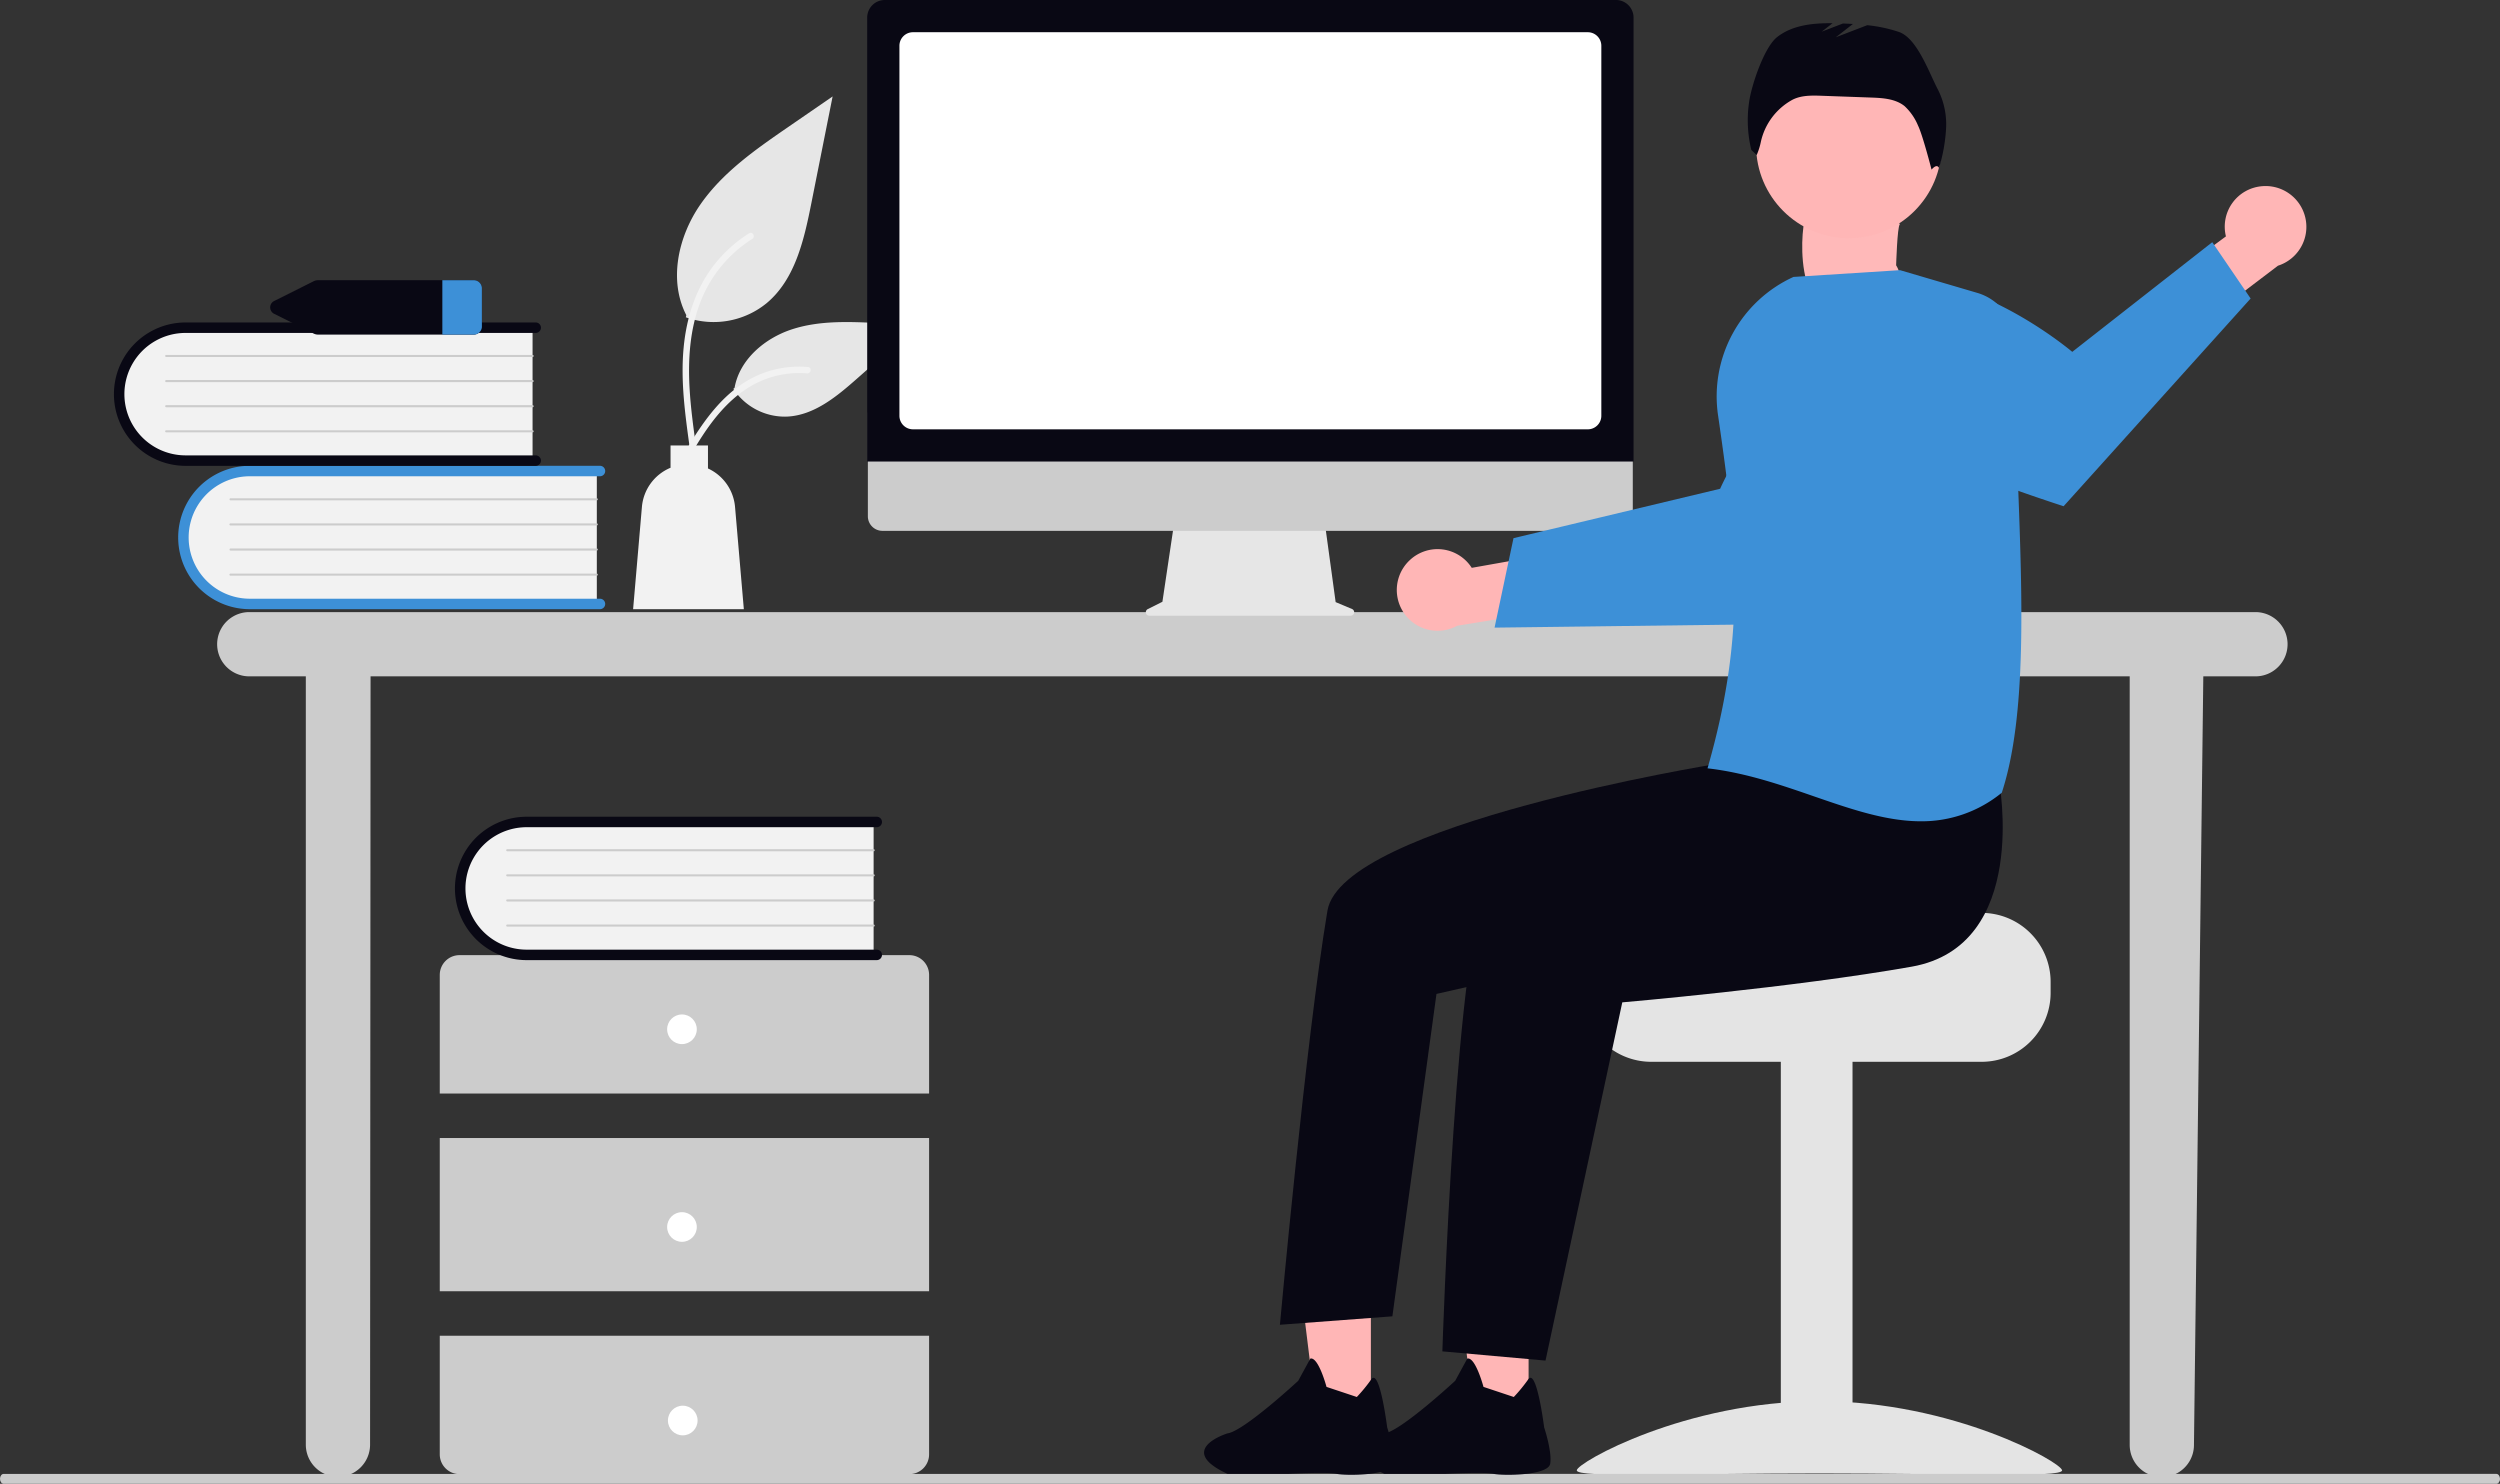 <svg xmlns="http://www.w3.org/2000/svg" width="880.503" height="522.591" viewBox="0 0 880.503 522.591" xmlns:xlink="http://www.w3.org/1999/xlink" role="img" artist="Katerina Limpitsouni" source="https://undraw.co/">
  <rect x="0" y="0" width="880.503" height="522.591" fill="#333333" stroke="none"/>
  <g id="Group_146" data-name="Group 146" transform="translate(-707.855 -327.582)">
    <path id="Path_298-1797" data-name="Path 298" d="M.982,1.458s.305,11.9-.916,13.125S14.717,51.822,32.116,35.95s3.968-22.282,3.968-22.282-6.41-11.9-6.1-13.125-28.387,0-28.387,0Z" transform="translate(1351.259 391.148) rotate(30)" fill="#ffb9b9"/>
    <path id="Path_2347-1798" data-name="Path 2347" d="M1128.044,412.839H421.259a11.316,11.316,0,0,0,0,22.631h20.02v270.7a11.316,11.316,0,0,0,22.631,0l.172-270.7h619.571v270.7a11.315,11.315,0,1,0,22.631,0l3.292-270.7h18.469a11.316,11.316,0,0,0,0-22.631Z" transform="translate(374.286 130.326)" fill="#ccc"/>
    <path id="Path_2348-1799" data-name="Path 2348" d="M545.834,371.853v47.918H425.781a23.974,23.974,0,0,1-1.667-47.918q.833-.029,1.667,0Z" transform="translate(372.223 120.892)" fill="#f2f2f2"/>
    <path id="Path_2349-1800" data-name="Path 2349" d="M549.266,419.607a1.844,1.844,0,0,1-1.843,1.843h-123.3a25.249,25.249,0,0,1,0-50.5h123.3a1.843,1.843,0,1,1,0,3.686h-123.3a21.563,21.563,0,0,0,0,43.126h123.3A1.844,1.844,0,0,1,549.266,419.607Z" transform="translate(371.74 120.688)" fill="#3d90d7"/>
    <path id="Path_2350-1801" data-name="Path 2350" d="M542.939,380.978H413.929a.369.369,0,0,1-.007-.737H542.939a.369.369,0,0,1,0,.737Z" transform="translate(375.118 122.826)" fill="#ccc"/>
    <path id="Path_2351-1802" data-name="Path 2351" d="M542.939,388.17H413.929a.369.369,0,1,1-.007-.737H542.939a.369.369,0,0,1,0,.737Z" transform="translate(375.118 124.48)" fill="#ccc"/>
    <path id="Path_2352-1803" data-name="Path 2352" d="M542.939,395.361H413.929a.369.369,0,0,1-.007-.737H542.939a.369.369,0,0,1,0,.737Z" transform="translate(375.118 126.135)" fill="#ccc"/>
    <path id="Path_2353-1804" data-name="Path 2353" d="M542.939,402.553H413.929a.369.369,0,1,1-.007-.737H542.939a.369.369,0,0,1,0,.737Z" transform="translate(375.118 127.79)" fill="#ccc"/>
    <path id="Path_2354-1805" data-name="Path 2354" d="M527.437,330.812V378.73H407.384a23.974,23.974,0,0,1-1.667-47.918q.833-.029,1.667,0Z" transform="translate(367.989 111.449)" fill="#f2f2f2"/>
    <path id="Path_2355-1806" data-name="Path 2355" d="M530.868,378.566a1.844,1.844,0,0,1-1.843,1.843h-123.3a25.249,25.249,0,0,1,0-50.5h123.3a1.843,1.843,0,1,1,0,3.686h-123.3a21.563,21.563,0,0,0,0,43.126h123.3a1.844,1.844,0,0,1,1.843,1.843Z" transform="translate(367.507 111.245)" fill="#090814"/>
    <path id="Path_2356-1807" data-name="Path 2356" d="M524.541,339.937H395.531a.369.369,0,1,1-.007-.737H524.541a.369.369,0,1,1,0,.737Z" transform="translate(370.885 113.382)" fill="#ccc"/>
    <path id="Path_2357-1808" data-name="Path 2357" d="M524.541,347.128H395.531a.369.369,0,1,1-.007-.737H524.541a.369.369,0,1,1,0,.737Z" transform="translate(370.885 115.037)" fill="#ccc"/>
    <path id="Path_2358-1809" data-name="Path 2358" d="M524.541,354.32H395.531a.369.369,0,1,1-.007-.737H524.541a.369.369,0,1,1,0,.737Z" transform="translate(370.885 116.692)" fill="#ccc"/>
    <path id="Path_2359-1810" data-name="Path 2359" d="M524.541,361.512H395.531a.369.369,0,1,1-.007-.737H524.541a.369.369,0,1,1,0,.737Z" transform="translate(370.885 118.346)" fill="#ccc"/>
    <path id="Path_2360-1811" data-name="Path 2360" d="M646.112,559.8v-41.78a6.964,6.964,0,0,0-6.963-6.963H480.731a6.964,6.964,0,0,0-6.963,6.963V559.8Z" transform="translate(388.972 152.926)" fill="#ccc"/>
    <rect id="Rectangle_635" data-name="Rectangle 635" width="172.344" height="53.966" transform="translate(862.74 728.395)" fill="#ccc"/>
    <path id="Path_2361-1812" data-name="Path 2361" d="M473.768,620.029v41.78a6.964,6.964,0,0,0,6.963,6.964H639.148a6.963,6.963,0,0,0,6.963-6.963V620.029Z" transform="translate(388.972 178)" fill="#ccc"/>
    <circle id="Ellipse_427" data-name="Ellipse 427" cx="5.223" cy="5.223" r="5.223" transform="translate(942.819 684.874)" fill="#fff"/>
    <circle id="Ellipse_428" data-name="Ellipse 428" cx="5.223" cy="5.223" r="5.223" transform="translate(942.819 754.508)" fill="#fff"/>
    <circle id="Ellipse_429" data-name="Ellipse 429" cx="5.223" cy="5.223" r="5.223" transform="translate(943.099 822.668)" fill="#fff"/>
    <path id="Path_2362-1813" data-name="Path 2362" d="M625.086,472.333v47.918H505.033a23.974,23.974,0,1,1-1.669-47.918q.834-.029,1.669,0Z" transform="translate(390.458 144.013)" fill="#f2f2f2"/>
    <path id="Path_2363-1814" data-name="Path 2363" d="M628.521,520.087a1.844,1.844,0,0,1-1.843,1.843H503.38a25.249,25.249,0,1,1-.03-50.5H626.678a1.843,1.843,0,1,1,0,3.686H503.38a21.563,21.563,0,1,0,0,43.126h123.3A1.844,1.844,0,0,1,628.521,520.087Z" transform="translate(389.973 143.808)" fill="#090814"/>
    <path id="Path_2364-1815" data-name="Path 2364" d="M622.191,481.458H493.181a.369.369,0,1,1-.007-.737H622.191a.369.369,0,1,1,0,.737Z" transform="translate(393.354 145.946)" fill="#ccc"/>
    <path id="Path_2365-1816" data-name="Path 2365" d="M622.191,488.65H493.181a.369.369,0,1,1-.007-.737H622.191a.369.369,0,1,1,0,.737Z" transform="translate(393.354 147.601)" fill="#ccc"/>
    <path id="Path_2366-1817" data-name="Path 2366" d="M622.191,495.841H493.181a.369.369,0,1,1-.007-.737H622.191a.369.369,0,1,1,0,.737Z" transform="translate(393.354 149.255)" fill="#ccc"/>
    <path id="Path_2367-1818" data-name="Path 2367" d="M622.191,503.033H493.181a.369.369,0,1,1-.007-.737H622.191a.369.369,0,1,1,0,.737Z" transform="translate(393.354 150.91)" fill="#ccc"/>
    <path id="Path_2368-1819" data-name="Path 2368" d="M496.748,317.815h-54.7a3.379,3.379,0,0,0-1.5.348l-13.805,6.911a2.516,2.516,0,0,0,0,4.631l13.805,6.911a3.38,3.38,0,0,0,1.5.348h54.7a2.871,2.871,0,0,0,3.029-2.664V320.479A2.871,2.871,0,0,0,496.748,317.815Z" transform="translate(377.801 108.46)" fill="#090814"/>
    <path id="Path_2369-1820" data-name="Path 2369" d="M488.435,320.479V334.3a2.871,2.871,0,0,1-3.029,2.664h-10.9V317.815h10.9A2.871,2.871,0,0,1,488.435,320.479Z" transform="translate(389.143 108.46)" fill="#3d90d7"/>
    <g id="Group_145" data-name="Group 145" transform="translate(930.839 361.542)">
      <path id="Path_2370-1821" data-name="Path 2370" d="M216.167,522.649a29.518,29.518,0,0,0,28.5-5.021c9.983-8.379,13.114-22.184,15.66-34.967l7.533-37.809-15.771,10.86c-11.342,7.81-22.939,15.869-30.792,27.181s-11.281,26.753-4.971,38.993" transform="translate(-197.593 -444.852)" fill="#e6e6e6"/>
      <path id="Path_2371-1822" data-name="Path 2371" d="M217.9,577.9c-1.6-11.627-3.238-23.4-2.118-35.156.994-10.437,4.179-20.631,10.661-28.989a48.223,48.223,0,0,1,12.373-11.212c1.237-.781,2.376,1.18,1.144,1.957a45.845,45.845,0,0,0-18.134,21.88c-3.948,10.042-4.582,20.989-3.9,31.656.411,6.451,1.283,12.86,2.162,19.26a1.174,1.174,0,0,1-.792,1.394,1.14,1.14,0,0,1-1.394-.792Z" transform="translate(-197.983 -454.326)" fill="#f2f2f2"/>
      <path id="Path_2372-1823" data-name="Path 2372" d="M236.8,563.524a21.729,21.729,0,0,0,18.932,9.771c9.584-.455,17.574-7.144,24.766-13.494l21.274-18.783-14.08-.674c-10.125-.484-20.512-.936-30.156,2.186S239,553.167,237.238,563.15" transform="translate(-201.506 -460.527)" fill="#e6e6e6"/>
      <path id="Path_2373-1824" data-name="Path 2373" d="M212.964,593.88c7.683-13.595,16.595-28.7,32.519-33.533a36.288,36.288,0,0,1,13.678-1.412c1.452.125,1.09,2.364-.36,2.239a33.712,33.712,0,0,0-21.828,5.775c-6.155,4.189-10.947,10.013-15,16.19-2.484,3.783-4.71,7.727-6.936,11.665C214.324,596.062,212.245,595.153,212.964,593.88Z" transform="translate(-197.554 -463.624)" fill="#f2f2f2"/>
      <path id="Path_2374-1825" data-name="Path 2374" d="M197.644,613.664a16.453,16.453,0,0,1,10.082-13.781v-7.859h13.182v8.107a16.444,16.444,0,0,1,9.533,13.533l3.1,36.031h-39Z" transform="translate(-194.544 -469.098)" fill="#f2f2f2"/>
    </g>
    <path id="Path_2375-1826" data-name="Path 2375" d="M748.56,417.825l-5.775-2.432-3.962-28.951H686.065l-4.294,28.833-5.167,2.583a1.227,1.227,0,0,0,.549,2.324h70.931a1.227,1.227,0,0,0,.476-2.358Z" transform="translate(435.488 124.253)" fill="#e6e6e6"/>
    <path id="Path_2376-1827" data-name="Path 2376" d="M860.626,397.37H601.465a5.134,5.134,0,0,1-5.123-5.134V355.691H865.749v36.545a5.134,5.134,0,0,1-5.123,5.134Z" transform="translate(417.176 117.177)" fill="#ccc"/>
    <path id="Path_2377-1828" data-name="Path 2377" d="M866.064,400.14H596.15V243.771a6.2,6.2,0,0,1,6.19-6.189H859.874a6.2,6.2,0,0,1,6.19,6.189Z" transform="translate(417.132 90)" fill="#090814"/>
    <path id="Path_2378-1829" data-name="Path 2378" d="M847.82,386.668H610.148a4.777,4.777,0,0,1-4.772-4.772V251.58a4.777,4.777,0,0,1,4.772-4.772H847.82a4.777,4.777,0,0,1,4.772,4.772V381.9a4.777,4.777,0,0,1-4.772,4.772Z" transform="translate(419.255 92.123)" fill="#fff"/>
    <path id="Path_2379-1830" data-name="Path 2379" d="M752.456,398.6a14.289,14.289,0,0,1,21.731,2.8l32.148-5.716,8.238,18.689L769.061,421.8a14.366,14.366,0,0,1-16.6-23.2Z" transform="translate(452.02 126.176)" fill="#ffb6b6"/>
    <path id="Path_2380-1831" data-name="Path 2380" d="M775.776,435.034l33.515-.418,4.242-.057,68.187-.859s18.517-17.665,34.641-35.853L914.1,381.5a66.783,66.783,0,0,0-22.392-41.349c-23.093,15.431-36.485,45.973-36.485,45.973l-42.279,10.112-4.23,1.011-26.27,6.278Z" transform="translate(458.464 113.601)" fill="#3d90d7"/>
    <path id="Path_2381-1832" data-name="Path 2381" d="M941.565,498.962h-62.56c0,2.681-68.386,4.856-68.386,4.856a24.981,24.981,0,0,0-4.1,3.885,24.107,24.107,0,0,0-5.634,15.539v3.885a24.289,24.289,0,0,0,24.28,24.28h116.4a24.3,24.3,0,0,0,24.28-24.28v-3.885A24.314,24.314,0,0,0,941.565,498.962Z" transform="translate(464.242 150.143)" fill="#e4e4e4"/>
    <rect id="Rectangle_636" data-name="Rectangle 636" width="25.252" height="145.754" transform="translate(1335.062 700.586)" fill="#e4e4e4"/>
    <path id="Path_2382-1833" data-name="Path 2382" d="M799.312,663.139c0,2.728,38.265,1.055,85.467,1.055s85.467,1.673,85.467-1.055-38.265-24.365-85.467-24.365S799.312,660.41,799.312,663.139Z" transform="translate(463.879 182.314)" fill="#e4e4e4"/>
    <path id="Path_2383-1834" data-name="Path 2383" d="M680.374,421.021H661.58l-8.94-72.488h27.736Z" transform="translate(565.854 407.778)" fill="#ffb6b6"/>
    <path id="Path_2385-1835" data-name="Path 2385" d="M635.219,421.021H616.425l-8.94-72.488h27.736Z" transform="translate(555.464 407.778)" fill="#ffb6b6"/>
    <circle id="Ellipse_430" data-name="Ellipse 430" cx="32.676" cy="32.676" r="32.676" transform="translate(1326.354 346.122)" fill="#ffb6b6"/>
    <path id="Path_2387-1836" data-name="Path 2387" d="M956.891,463.163s10.964,57.975-30.752,65.358S824.2,541.093,824.2,541.093L797.163,667.26l-36.33-3.244s4.832-151.877,16.714-163.759S864.53,452.8,864.53,452.8Z" transform="translate(455.025 139.521)" fill="#090814"/>
    <path id="Path_2388-1837" data-name="Path 2388" d="M886.119,441.471l-18.245,18.3S736.138,480.994,731.056,511.42c-7.673,45.937-16.735,145.831-16.735,145.831l39.608-2.971L769.46,540.728l63.372-14.415,72.1-39.293Z" transform="translate(444.323 136.915)" fill="#090814"/>
    <path id="Path_2389-1838" data-name="Path 2389" d="M915.328,267.765C912.1,261.679,908,249.55,901.493,247.3a51.758,51.758,0,0,0-11.143-2.374l-11.066,4.256,6.023-4.684q-1.759-.1-3.516-.171l-7.467,2.872,3.82-2.971c-6.961-.071-14.146.652-19.54,4.89-4.6,3.613-9.154,17.3-9.891,23.1a44.184,44.184,0,0,0,.812,16.644l1.891,1.8a23.207,23.207,0,0,0,1.484-4.722,22.364,22.364,0,0,1,10.705-14.523l.1-.058c3.171-1.785,7.02-1.7,10.656-1.572l17.273.622c4.156.15,8.63.413,11.87,3.019a19.546,19.546,0,0,1,4.746,6.875c1.61,3.249,4.756,15.5,4.756,15.5s1.78-2.313,2.633-.592a59.533,59.533,0,0,0,2.478-13.818A27.073,27.073,0,0,0,915.328,267.765Z" transform="translate(475.146 91.528)" fill="#090814"/>
    <path id="Path_2390-1839" data-name="Path 2390" d="M1003.029,290.891A14.289,14.289,0,0,0,990.1,308.577L963.82,327.96,971.7,346.8l36.723-27.894a14.366,14.366,0,0,0-5.4-28.017Z" transform="translate(501.732 102.258)" fill="#ffb6b6"/>
    <path id="Path_2391-1840" data-name="Path 2391" d="M1017.691,326.762l-65.873,73.159s-31.5-10.085-55.865-21.018l-10.945-33.616a66.847,66.847,0,0,1-3.2-24.189c33.774-8.987,73.057,24.453,73.057,24.453l49.309-38.624Z" transform="translate(482.841 105.956)" fill="#3d90d7"/>
    <path id="Path_2392-1841" data-name="Path 2392" d="M874.33,500.289c-11.752-4.06-23.9-8.257-37.013-9.833l-.563-.068.155-.545c13.569-47.643,10.182-78.119,3.533-123.9a46.241,46.241,0,0,1,26.507-48.59l.08-.036,37.437-2.379.085-.005,27.228,8.008a18.677,18.677,0,0,1,13.368,18.244c-.3,15.056.33,31.865.993,49.66,1.486,39.924,3.022,81.207-5.7,107.992l-.046.14-.116.091a44.4,44.4,0,0,1-28.392,9.973C899.669,509.042,887.2,504.734,874.33,500.289Z" transform="translate(472.495 107.798)" fill="#3d90d7"/>
    <path id="Path_2393-1842" data-name="Path 2393" d="M989.567,663.07H111.609c-.7,0-1.272-.779-1.272-1.741s.57-1.741,1.272-1.741H989.567c.7,0,1.272.779,1.272,1.741S990.27,663.07,989.567,663.07Z" transform="translate(597.519 187.103)" fill="#ccc"/>
    <path id="Path_94-1843" data-name="Path 94" d="M907.854,678.591a55.9,55.9,0,0,0,5.1-6.231c2.959-4.1,5.585,16.912,5.585,16.912s2.848,8.545,2.136,12.817-17.089,4.272-19.937,3.56-17.089,0-17.089,0H862.283c-18.513-8.544,0-14.241,0-14.241,5.7-.712,24.922-18.513,24.922-18.513l4.272-7.832c2.848-.712,5.7,9.969,5.7,9.969Z" transform="translate(277.878 141.014)" fill="#090814"/>
    <path id="Path_2394-1844" data-name="Path 2394" d="M907.854,678.591a55.9,55.9,0,0,0,5.1-6.231c2.959-4.1,5.585,16.912,5.585,16.912s2.848,8.545,2.136,12.817-17.089,4.272-19.937,3.56-17.089,0-17.089,0H862.283c-18.513-8.544,0-14.241,0-14.241,5.7-.712,24.922-18.513,24.922-18.513l4.272-7.832c2.848-.712,5.7,9.969,5.7,9.969Z" transform="translate(333.164 141.014)" fill="#090814"/>
  </g>
</svg>